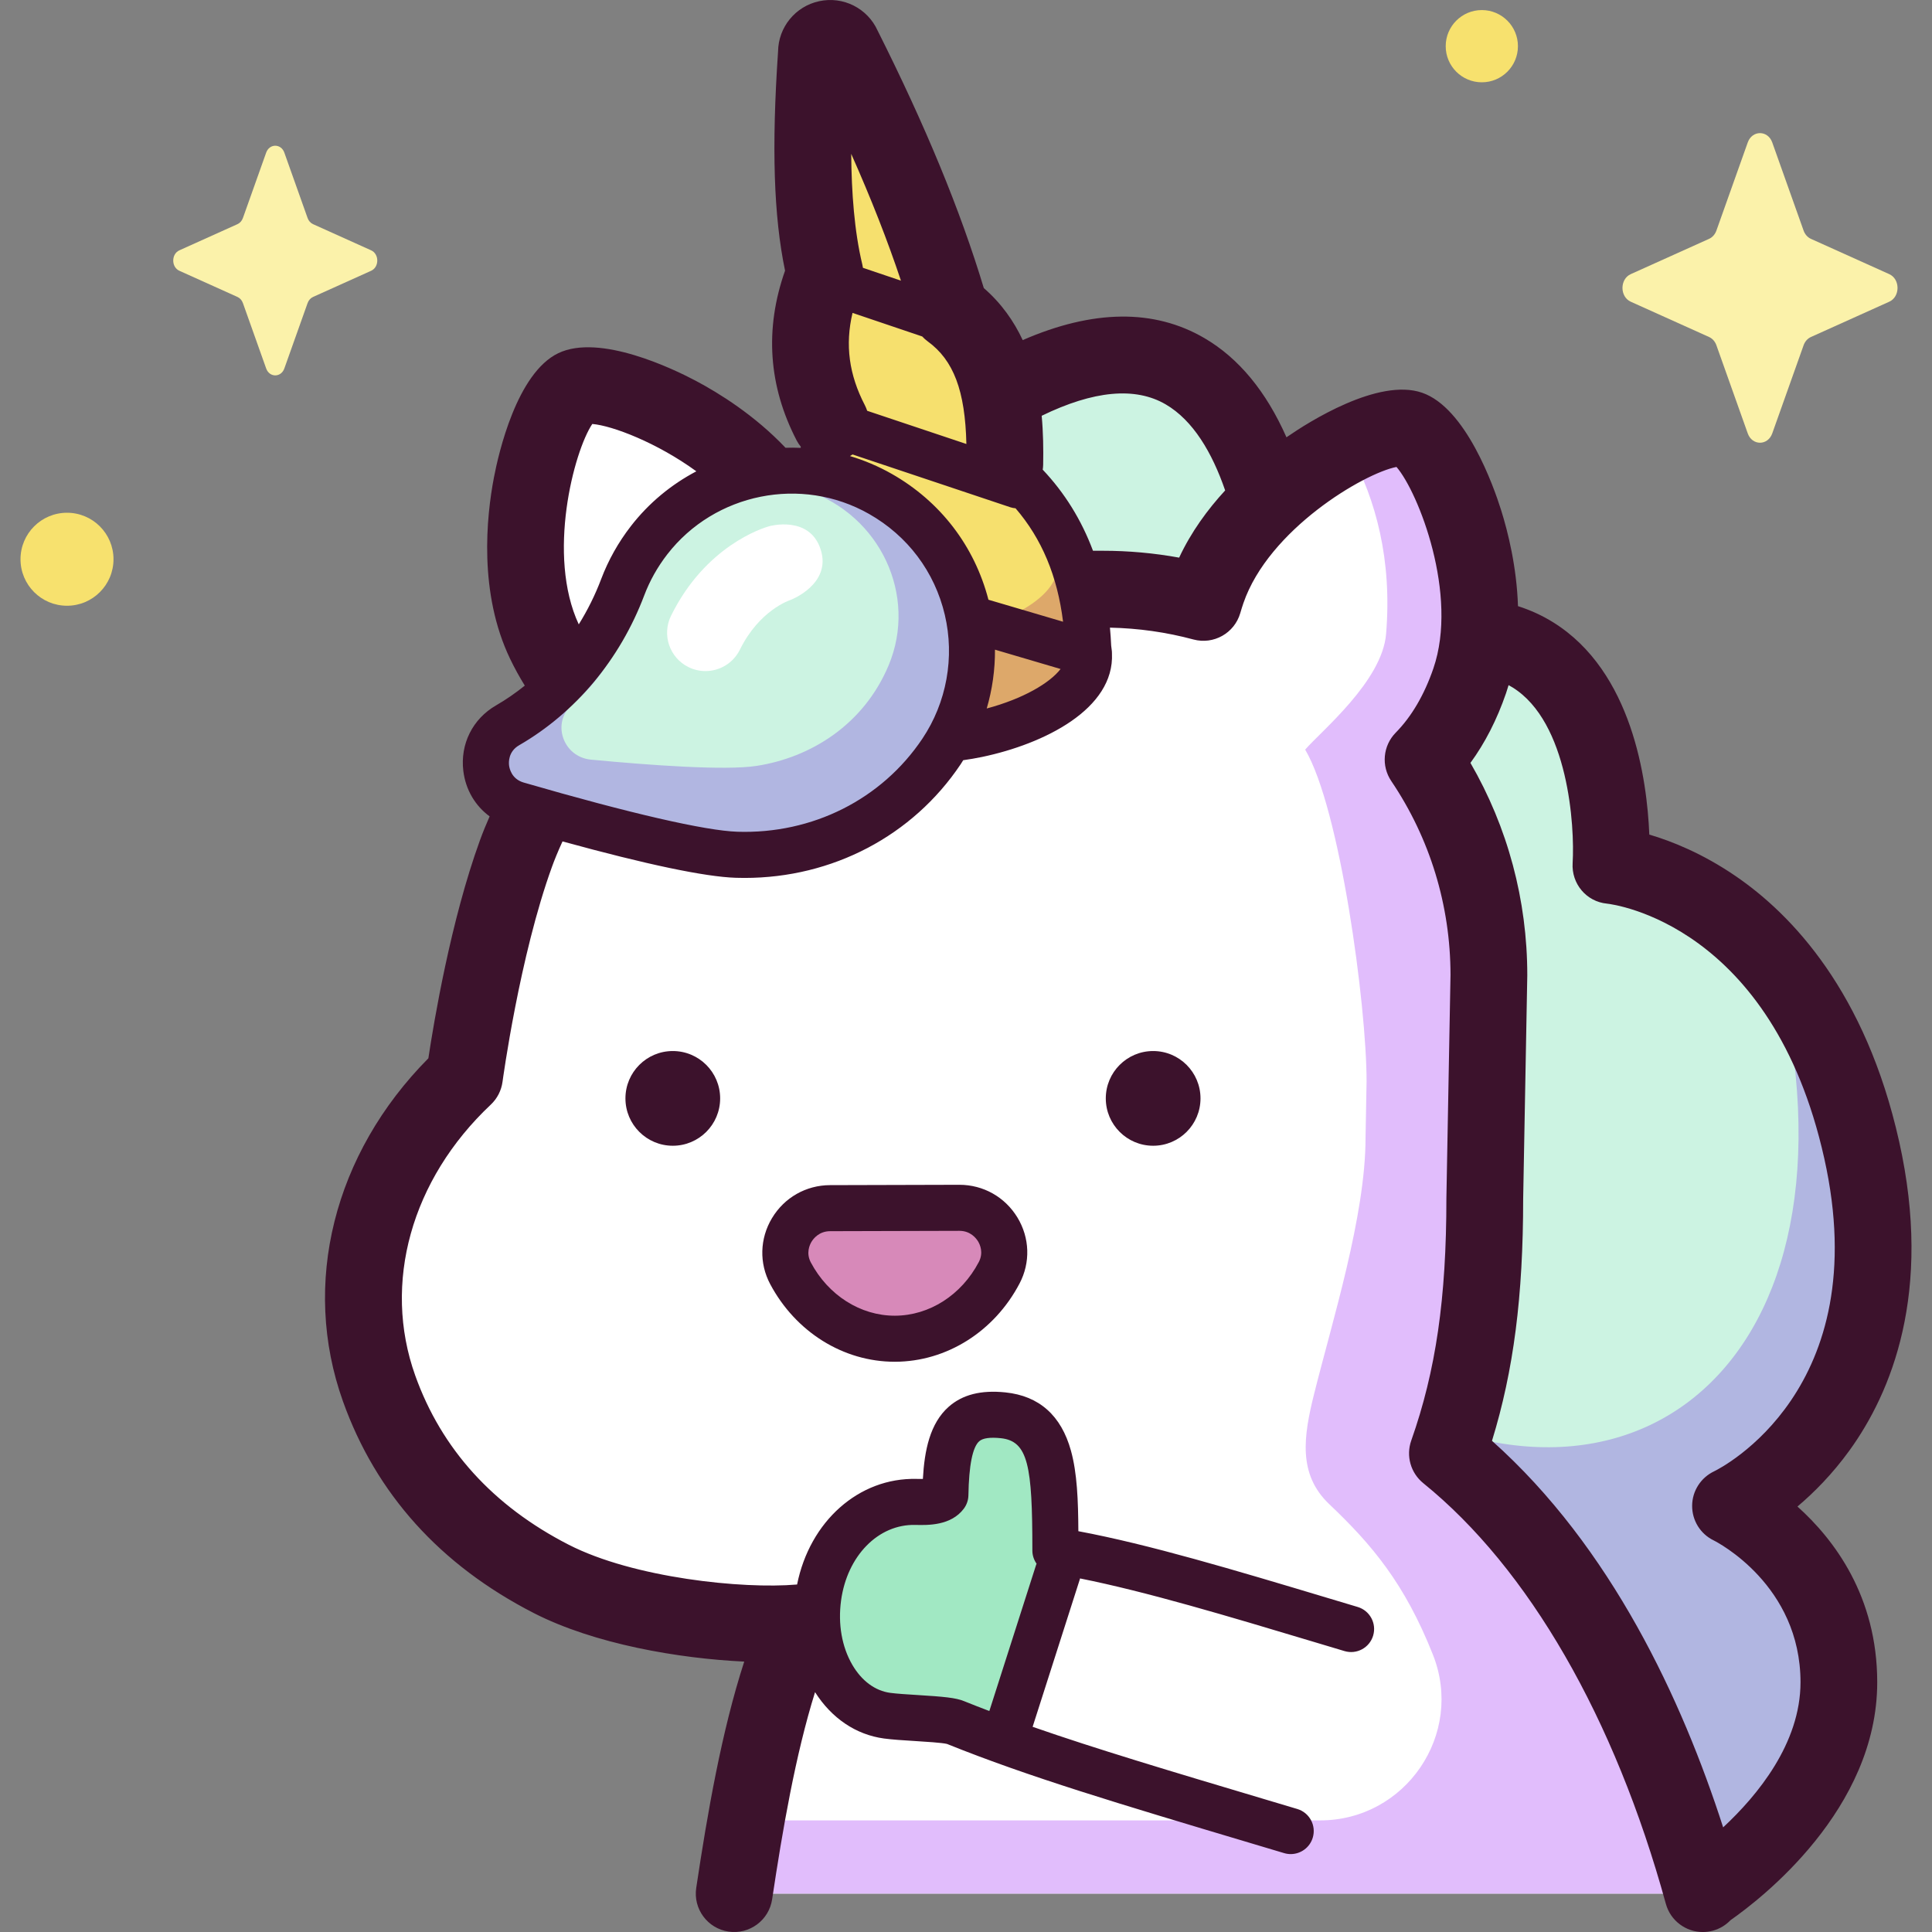 <svg id="Capa_1" enable-background="new 0 0 506.393 506.393" height="512" viewBox="0 0 506.393 506.393" width="512" xmlns="http://www.w3.org/2000/svg"><rect x="0" y="0" width="506.393" height="506.393" fill="#808080" stroke="none"/><g><g><path d="m446.311 496.07s35.674-22.702 35.674-55.133-28.377-46.214-28.377-46.214 49.95-23.495 34.36-93.32c-15.591-69.825-65.729-74.558-65.729-74.558s6.13-96.645-84.246-44.777c0 0 5.763-129.846-80.567-75.89l8.001 229.728z" fill="#ccf3e2"/><path d="m453.608 394.724s49.95-23.495 34.359-93.321c-2.804-12.557-15.475-29.08-20.021-37.778 19.784 100.082-48.198 146.818-122.678 93.286-3.997-2.873-14.519 33.216-19.317 32.587l120.36 106.572s35.674-22.702 35.674-55.133c0-32.43-28.377-46.213-28.377-46.213z" fill="#b1b6e1"/><path d="m447.372 496.332c-11.843-43.108-33.149-88.047-66.951-115.404 6.352-17.999 9.786-37.414 9.786-66.816l1.079-58.501c0-20.935-6.358-40.385-17.247-56.525 4.997-5.085 9.223-11.942 12.206-20.61 9.084-26.399-7.535-63.205-15.756-66.033-8.221-2.829-43.969 15.956-53.053 42.356-.359 1.043-.677 2.073-.976 3.097-8.407-2.263-17.245-3.477-26.366-3.477h-62.45c-4.664 0-9.144.355-13.449 1.009-.639-5.739-2.402-11.868-5.466-18.25-11.959-24.905-49.253-39.265-57.008-35.541s-19.866 41.807-7.906 66.712c3.957 8.24 8.943 14.528 14.489 18.958-10.998 12.469-18.286 26.118-22.017 36.377-9.003 24.758-13.504 58.518-13.504 58.518-24.388 22.958-32.146 54.372-22.388 81.695 8.052 22.545 23.943 39.074 45.09 49.921 18.587 9.534 48.749 12.95 65.267 11.514-9.18 20.193-14.027 49.263-17.284 71.001h253.904z" fill="#fff"/><path d="m379.39 380.928c6.352-17.999 9.786-37.414 9.786-66.816l1.079-58.501c0-20.935-6.358-40.385-17.247-56.525 4.997-5.085 9.223-11.942 12.206-20.61 9.084-26.399-7.535-63.205-15.756-66.033-3.879-1.335-4.987-.495-15.431 6.325 6.471 12.142 10.914 27.771 9.277 47.417-1.031 12.37-17.027 25.458-21.211 30.296 9.118 15.356 16.098 67.014 16.098 86.933l-.273 14.853c0 20.387-8.744 48.101-13.48 67.098-2.762 11.078-4.305 21.034 3.975 28.895 11.133 10.57 19.755 20.742 27.17 39.456 8.255 20.833-7.172 43.426-29.58 43.426h-150.468c-1.188 6.723-2.206 13.236-3.098 19.192h253.904c-11.843-43.11-33.149-88.049-66.951-115.406z" fill="#e1bdfc"/><path d="m285.426 171.251c-.033-.45-.087-.902-.185-1.358-.632-17.555-5.966-32.754-18.166-44.514-.304-19.644-5.517-34.934-17.958-44.005-6.283-21.718-16.025-44.887-28.189-69.073-1.521-3.728-7.083-2.525-6.928 1.499-1.495 21.772-1.592 42 2.242 57.887-5.258 12.928-5.343 25.959 1.517 39.16-4.251 13.075-4.438 26.659 1.585 40.932-6.364 13.74-1.607 26.292.111 32.238 7.06 19.954 67.437 7.195 65.971-12.766z" fill="#f6e06e"/><path d="m285.426 171.251c-.033-.45-.087-.902-.185-1.358-.449-12.467-3.286-23.738-9.253-33.44.587 3.215.945 6.542 1.072 9.981.087.389.134.775.163 1.159 1.291 17.031-51.858 27.918-58.072 10.892-.292-.979-.684-2.171-1.085-3.536-4.359 12.475-.195 23.584 1.389 29.069 7.06 19.953 67.437 7.194 65.971-12.767z" fill="#dda86a"/><path d="m133.045 190.111c14.032-8.102 24.439-21.034 30.17-36.19 1.628-4.305 3.922-8.458 6.913-12.32 14.285-18.445 40.343-23.675 60.627-12.148 24.193 13.747 31.227 44.833 16.02 67.524-13.092 19.536-34.187 27.683-53.704 27.062-11.37-.362-37.589-7.357-57.496-13.133-9.637-2.797-11.219-15.778-2.53-20.795z" fill="#ccf3e2"/><path d="m230.755 129.452c-20.284-11.526-46.342-6.297-60.627 12.148-2.991 3.862-5.285 8.015-6.913 12.32-5.731 15.155-16.138 28.088-30.17 36.19-8.69 5.018-7.107 17.998 2.53 20.794 19.908 5.777 46.126 12.771 57.496 13.134 19.517.621 40.612-7.526 53.704-27.062 15.207-22.69 8.173-53.776-16.02-67.524zm2.18 44.892c-6.528 15.631-20.514 24.24-34.666 26.408-8.245 1.263-28.172-.201-43.372-1.644-7.358-.699-10.427-9.71-4.913-14.437 8.904-7.632 14.479-18.213 16.356-29.747.533-3.276 1.568-6.534 3.149-9.678 7.549-15.015 25.544-22.215 41.87-16.737 19.471 6.532 29.159 27.679 21.576 45.835z" fill="#b1b6e1"/><path d="m184.903 175.896c-1.494 0-3.011-.335-4.441-1.04-4.982-2.457-7.03-8.487-4.573-13.47 9.045-18.344 24.064-22.996 25.746-23.466 0 0 10.54-2.971 13.465 6.087 2.951 9.137-7.88 13.238-7.88 13.238-.333.107-8.206 2.731-13.288 13.038-1.751 3.553-5.319 5.613-9.029 5.613z" fill="#fff"/><path d="m256.148 316.565c5.768-.016 9.926 5.574 8.208 11.081-4.206 13.488-15.931 23.209-29.763 23.246s-25.609-9.62-29.888-23.086c-1.747-5.497 2.381-11.11 8.149-11.125z" fill="#d789b9"/><path d="m282.946 407.543c-2.157-.416-4.275-.802-6.32-1.126 0-.042.001-.083.001-.125 0-19.516-.053-33.929-13.719-35.337-11.622-1.197-13.397 11.089-13.669 26.794-2.634-2.181-5.727-3.625-9.14-4.088-12.058-1.635-23.535 9.582-25.632 25.053-2.098 15.471 5.977 29.339 18.036 30.974 4.999.678 15.52.76 17.909 1.784 10.009 4.034 5.316 1.479 17.307 5.35z" fill="#a1e8c3"/><path d="m464.523 37.34 8.215 23.098c.352.989 1.048 1.772 1.926 2.168l20.521 9.246c2.899 1.306 2.899 5.925 0 7.232l-20.521 9.246c-.879.396-1.575 1.18-1.926 2.169l-8.215 23.097c-1.16 3.263-5.264 3.263-6.425 0l-8.214-23.097c-.352-.989-1.048-1.773-1.927-2.169l-20.521-9.246c-2.899-1.306-2.899-5.925 0-7.232l20.521-9.246c.879-.396 1.575-1.18 1.927-2.168l8.214-23.098c1.16-3.263 5.264-3.263 6.425 0z" fill="#fbf2aa"/><path d="m74.529 40.011 6.093 17.133c.261.734.777 1.315 1.429 1.609l15.222 6.858c2.151.969 2.151 4.395 0 5.364l-15.222 6.858c-.652.294-1.168.875-1.429 1.608l-6.093 17.133c-.861 2.421-3.905 2.421-4.766 0l-6.093-17.133c-.261-.734-.777-1.315-1.429-1.608l-15.222-6.858c-2.15-.969-2.15-4.395 0-5.364l15.222-6.858c.652-.294 1.168-.875 1.429-1.609l6.093-17.133c.861-2.42 3.905-2.42 4.766 0z" fill="#fbf2aa"/><g fill="#f7e16e"><path d="m397.864 12.106c0 5.228-4.238 9.466-9.466 9.466s-9.466-4.238-9.466-9.466 4.238-9.466 9.466-9.466c5.228.001 9.466 4.239 9.466 9.466z"/><circle cx="17.562" cy="146.583" r="12.187"/></g></g><g fill="#3c122c"><circle cx="176.345" cy="287.897" r="12.412"/><circle cx="302.249" cy="287.897" r="12.412"/><path d="m234.516 356.927c-13.465.001-25.966-7.791-32.645-20.353-2.91-5.473-2.736-11.931.466-17.276 3.24-5.408 8.929-8.647 15.22-8.664l33.856-.091h.05c6.271 0 11.957 3.206 15.218 8.582 3.23 5.327 3.439 11.785.558 17.273-6.626 12.627-19.129 20.493-32.629 20.529-.03 0-.063 0-.094 0zm16.931-34.315-33.857.091c-2.913.008-4.396 1.959-4.898 2.797-.484.807-1.468 2.951-.162 5.406 4.577 8.609 12.998 13.95 21.988 13.95h.061c9.013-.024 17.433-5.415 21.974-14.068 1.292-2.463.296-4.601-.192-5.406-.505-.834-1.993-2.77-4.896-2.77-.007 0-.012 0-.018 0z"/><path d="m471.129 394.875c4.322-3.652 9.166-8.512 13.662-14.74 10.822-14.995 21.862-41.206 12.994-80.923-8.768-39.268-28.139-59.508-42.847-69.572-8.701-5.955-16.787-9.167-22.641-10.888-.582-14.411-4.464-42.742-25.181-55.63-2.896-1.801-5.982-3.208-9.24-4.247-.332-10.225-2.598-19.376-4.455-25.274-1.951-6.196-9.207-26.718-20.689-30.668-11.489-3.955-29.83 7.76-35.18 11.443-.113.078-.238.168-.354.249-5.323-12.033-12.508-20.749-21.517-26.007-13.192-7.699-29.163-7.505-47.62.525-2.325-4.982-5.6-9.641-10.199-13.642-6.13-20.323-15.247-42.435-27.826-67.473-2.646-5.851-9.004-9.084-15.33-7.714-6.26 1.355-10.69 6.831-10.767 13.171-1.712 25.179-1.149 43.116 1.831 57.454-5.387 15.29-4.361 30.262 3.063 44.547.305.587.676 1.115 1.072 1.614-.019.096-.032.193-.05.289-1.322-.055-2.645-.067-3.964-.024-8.068-8.521-17.447-14.342-23.57-17.583-5.692-3.013-25.107-12.436-35.987-7.211-10.876 5.223-15.663 26.268-16.872 32.593-1.974 10.336-4.047 30.256 4.252 47.54 1.183 2.464 2.473 4.788 3.841 7-2.383 1.918-4.893 3.66-7.53 5.183-6.148 3.549-9.436 10.131-8.582 17.177.597 4.927 3.111 9.145 6.896 11.918-.929 2.102-1.785 4.196-2.538 6.267-7.65 21.037-12.094 47.673-13.52 57.14-24.787 24.998-33.379 59.132-22.392 89.894 8.662 24.254 25.475 42.922 49.972 55.488 15.976 8.194 38.136 11.94 55.211 12.747-5.912 18.204-9.655 39.774-12.584 59.327-.823 5.493 2.964 10.615 8.458 11.438 5.495.823 10.614-2.964 11.438-8.457 2.709-18.081 6.119-37.886 11.25-54.299 4.359 6.852 10.726 11.151 18.056 12.146 2.185.296 5.044.473 8.071.66 2.704.168 7.197.445 8.461.769 21.479 8.65 44.831 15.62 80.16 26.166l8.199 2.448c.577.172 1.158.254 1.73.254 2.599 0 4.999-1.691 5.781-4.309.954-3.193-.862-6.556-4.055-7.51l-8.202-2.449c-25.409-7.584-44.562-13.302-61.171-19.094l12.367-38.651c.025-.079.041-.158.063-.237 17.404 3.475 38.679 9.855 61.036 16.562l8.276 2.479c3.198.955 6.556-.861 7.51-4.054.954-3.194-.862-6.556-4.055-7.51l-8.263-2.476c-23.818-7.144-46.427-13.926-64.948-17.381-.045-8.118-.315-15.225-1.945-21.112-2.552-9.221-8.333-14.359-17.181-15.271-6.394-.66-11.263.579-14.879 3.784-4.906 4.35-6.332 11.426-6.748 18.894-.453.011-1 .013-1.66-.002-15.146-.365-27.997 11.143-31.311 27.682-.027.002-.053-.001-.08.001-14.14 1.231-42.79-1.715-59.805-10.443-19.795-10.153-33.323-25.076-40.208-44.354-8.629-24.161-1.038-51.362 19.81-70.988 1.683-1.584 2.769-3.702 3.076-5.993.044-.327 4.474-33 12.987-56.412.56-1.54 1.455-3.809 2.737-6.586 22.109 6.075 37.365 9.279 45.432 9.536.77.025 1.536.037 2.302.036 23.006-.001 44.039-11.016 56.608-29.771.239-.356.457-.723.686-1.084 1.679-.244 3.341-.519 4.952-.857 16.212-3.399 34.725-12.538 34.032-27.146 0-.095-.005-.19-.009-.285-.003-.047-.001-.093-.005-.141 0-.007 0-.013 0-.02-.004-.057-.011-.109-.016-.165-.003-.034-.006-.068-.01-.101-.042-.47-.093-.912-.165-1.332-.065-1.593-.181-3.153-.322-4.698 7.409.151 14.762 1.184 21.882 3.101 5.278 1.421 10.732-1.637 12.269-6.887.3-1.023.565-1.867.834-2.649 6.633-19.278 31.503-33.993 40.121-35.688 5.75 6.64 16.298 33.543 9.665 52.82-2.386 6.934-5.706 12.598-9.869 16.833-3.352 3.411-3.839 8.711-1.164 12.676 10.141 15.03 15.509 32.598 15.527 50.809l-1.077 58.406c-.001.061-.002.123-.002.185 0 26.19-2.755 45.171-9.213 63.469-1.417 4.015-.153 8.487 3.157 11.166 27.605 22.343 50.185 61.497 63.579 110.251 1.227 4.465 5.277 7.396 9.693 7.396.882 0 1.779-.117 2.671-.362 1.819-.5 3.374-1.475 4.589-2.745 8.021-5.605 38.449-29.06 38.449-62.348.005-22.553-11.317-37.474-20.91-46.07zm-250.682 24.65c1.589-11.719 9.77-20.092 19.51-19.83 3.253.077 9.308.219 12.665-4.257.762-1.016 1.185-2.247 1.206-3.517.135-7.847 1.087-12.61 2.829-14.154.931-.825 2.829-1.096 5.633-.808 7.213.743 8.302 7.27 8.302 29.325 0 .024-.001.11-.001.134 0 1.275.416 2.456 1.103 3.439-.055.137-.111.274-.157.417l-12.223 38.201c-2.231-.848-4.43-1.706-6.603-2.582-2.181-.909-5.42-1.191-12.202-1.611-2.678-.165-5.447-.337-7.195-.574-3.948-.535-7.472-3.147-9.922-7.355-2.734-4.695-3.78-10.671-2.945-16.828zm15.699-345.961-9.962-3.368c-.008-.052-.02-.103-.029-.155-.033-.194-.065-.388-.109-.579-.01-.045-.014-.089-.025-.134-2.089-8.655-2.831-18.936-2.911-29.001 5.226 11.75 9.547 22.774 13.036 33.237zm-12.693 8.45 18.269 6.178c.016.017.034.032.05.049.16.171.325.333.496.492.056.052.108.106.165.156.236.21.48.408.734.594.008.006.015.012.023.018 6.741 4.914 9.786 12.882 10.107 26.872l-26.005-8.702c-.165-.495-.359-.986-.608-1.464-4.153-7.991-5.214-15.815-3.231-24.193zm-68.206 29.111c5.289.444 16.97 4.916 27.27 12.41-6.531 3.438-12.422 8.254-17.16 14.371-3.291 4.249-5.911 8.92-7.787 13.881-1.584 4.189-3.562 8.158-5.87 11.868-8.432-18.08-1.291-45.33 3.547-52.53zm86.515 82.492c-10.655 15.9-28.801 25.028-48.498 24.39-8.373-.267-28.263-4.847-56.007-12.897-3.157-.916-3.728-3.676-3.828-4.5-.099-.822-.204-3.632 2.635-5.272 14.803-8.547 26.451-22.498 32.797-39.282 1.451-3.839 3.483-7.458 6.04-10.759 12.46-16.089 35.19-20.647 52.873-10.596 10.148 5.766 17.205 15.159 19.869 26.448 2.628 11.134.485 22.969-5.881 32.468zm16.867-7.916c1.468-4.998 2.193-10.197 2.163-15.417l17.194 5.067c-2.846 3.687-9.795 7.795-19.357 10.35zm.451-28.506c-3.65-14.062-12.602-25.75-25.344-32.99-3.52-2.001-7.196-3.549-10.953-4.669.23-.136.465-.267.682-.416l41.363 13.84c.451.151.906.226 1.36.269 6.87 7.978 10.977 17.786 12.45 29.73zm49.986-11.034c-6.583-1.197-13.28-1.802-20.003-1.802h-2.581c-3.009-8.045-7.4-15.152-13.173-21.253.061-.419.107-.843.115-1.278.079-4.092.018-8.44-.387-12.85 13.611-6.618 24.517-7.643 32.494-2.994 7.188 4.188 12.175 12.629 15.595 22.559-4.555 4.95-8.904 10.849-12.06 17.618zm142.588 332.804c-10.749-33.375-29.289-73.408-60.59-101.312 5.693-18.504 8.166-37.947 8.172-63.447l1.077-58.409c.001-.062.002-.124.002-.186 0-19.694-5.13-38.781-14.899-55.652 3.824-5.234 6.944-11.33 9.311-18.21.248-.721.474-1.444.689-2.168.352.19.7.39 1.042.602 14.63 9.066 16.325 36.311 15.744 46.026-.345 5.424 3.602 10.132 9.012 10.643 1.76.195 43.26 5.486 56.937 66.744 13.542 60.647-27.143 81.209-28.824 82.027-3.506 1.649-5.78 5.152-5.803 9.026-.025 3.874 2.151 7.404 5.636 9.097.929.466 22.767 11.701 22.767 37.193 0 16.027-11.308 29.699-20.273 38.026z"/></g></g></svg>
